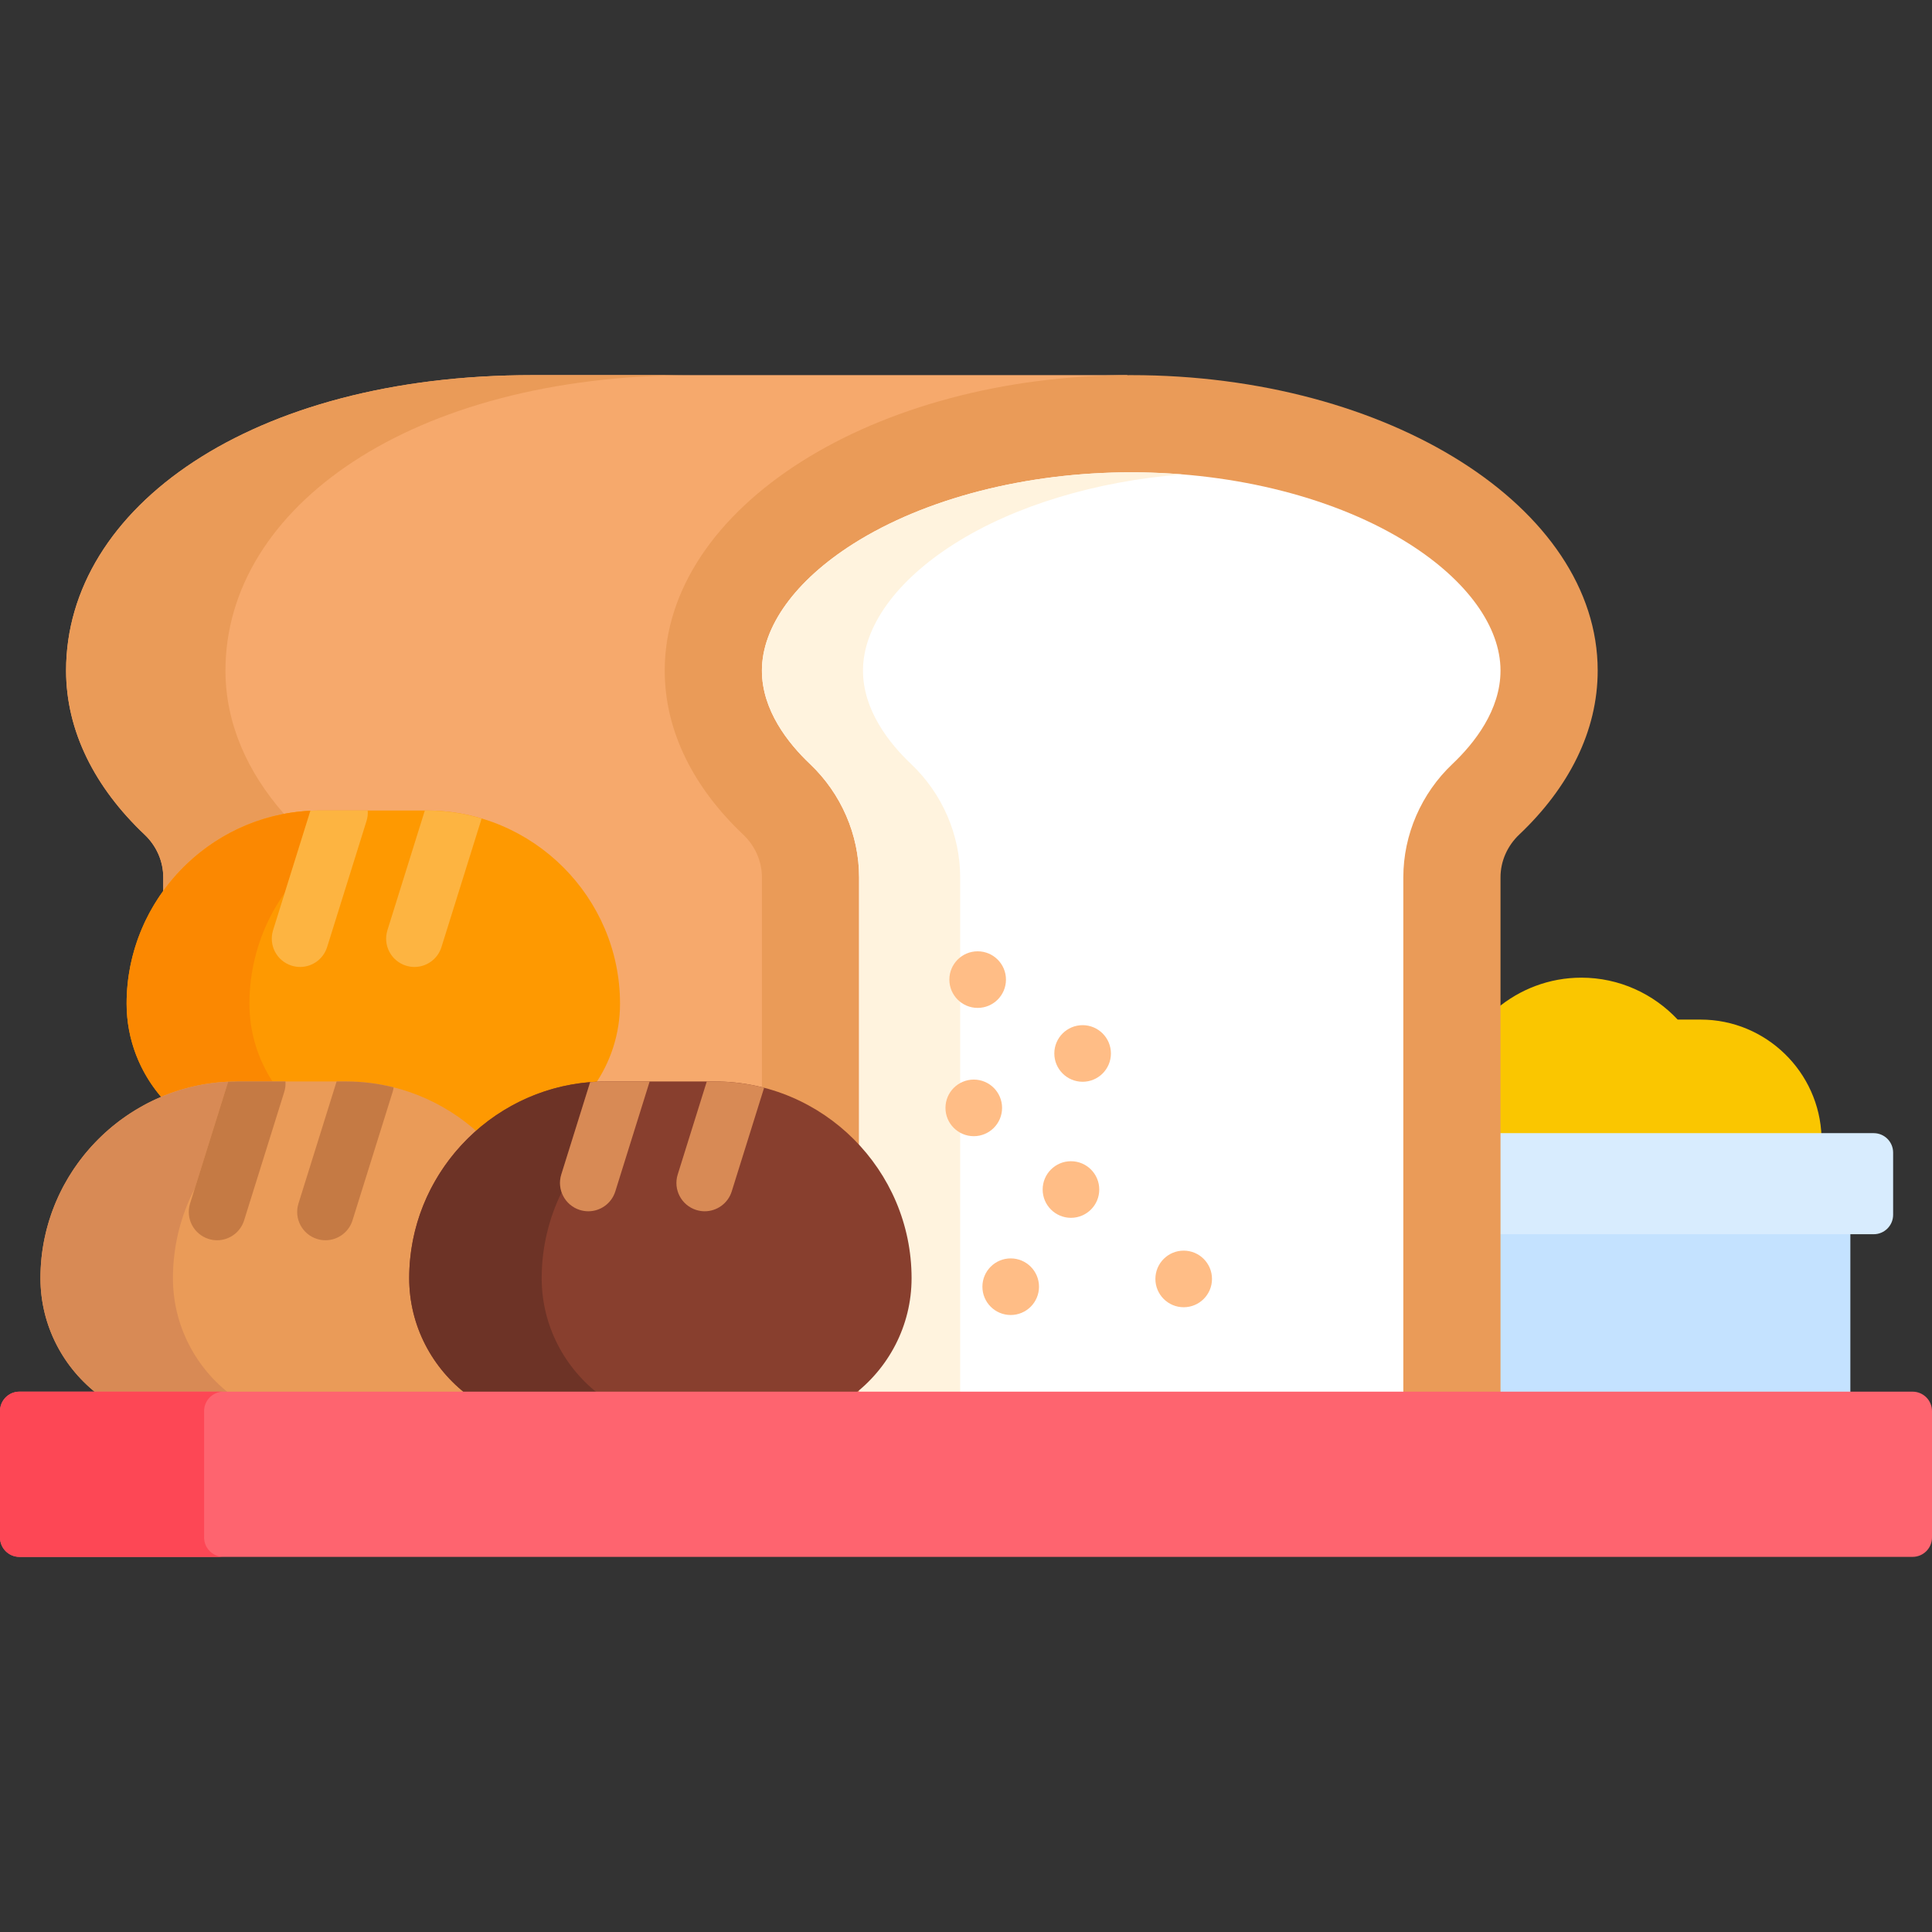 <svg id="Capa_1" enable-background="new 0 0 512 512" height="512" viewBox="0 0 512 512" width="512" xmlns="http://www.w3.org/2000/svg"><rect x="0" y="0" width="512" height="512" fill="#333333" stroke="none"/><g><g><g><path d="m419.079 259.091c-8.518 0-16.34 3.093-22.429 8.197v34.011h86.071c-.508-17.19-14.715-31.098-32.023-31.098h-6.095c-6.403-6.825-15.485-11.11-25.524-11.11z" fill="#fac600"/></g><path d="m396.65 326.082h93.716v43.723h-93.716z" fill="#c4e2ff"/><path d="m496.547 300.298h-99.897v26.785h99.897c2.845 0 5.151-2.306 5.151-5.151v-16.483c0-2.845-2.306-5.151-5.151-5.151z" fill="#d8ecfe"/><path d="m38.307 221.172c3.126 2.96 4.96 7.031 4.96 11.336v137.297h255.485v-270.393h-157.617c-74.516 0-123.622 35.053-123.622 78.294 0 16.083 7.662 31.031 20.794 43.466z" fill="#f6a96c"/><g><path d="m38.307 221.172c3.126 2.96 4.96 7.031 4.96 11.336v3.592c7.549-10.43 18.915-17.93 32.008-20.407-9.881-11.251-15.526-24.198-15.526-37.986 0-43.24 49.105-78.294 123.622-78.294h-42.237c-74.516 0-123.622 35.053-123.622 78.294.001 16.083 7.663 31.03 20.795 43.465z" fill="#ea9b58"/></g><path d="m196.955 221.172c3.126 2.96 4.96 7.031 4.96 11.336v137.297h195.735v-137.297c0-4.305 1.834-8.376 4.96-11.336 13.132-12.435 20.794-27.383 20.794-43.466 0-43.24-55.347-78.294-123.622-78.294s-123.622 35.053-123.622 78.294c.001 16.083 7.663 31.031 20.795 43.466z" fill="#ea9b58"/><path d="m214.663 202.471c8.266 7.826 13.007 18.774 13.007 30.037v137.297h144.225v-137.297c0-11.264 4.741-22.211 13.009-30.038 5.814-5.505 12.746-14.271 12.746-24.763 0-11.603-8.833-23.85-24.233-33.605-19-12.033-45.839-18.935-73.634-18.935s-54.634 6.901-73.634 18.935c-15.401 9.755-24.233 22.002-24.233 33.605-.001 10.491 6.932 19.258 12.747 24.764z" fill="#fff"/><path d="m214.663 202.471c8.266 7.826 13.007 18.774 13.007 30.037v137.297h26.785v-137.297c0-11.264-4.741-22.211-13.007-30.037-5.815-5.506-12.747-14.273-12.747-24.765 0-11.603 8.833-23.85 24.233-33.605 15.923-10.085 37.358-16.546 60.241-18.38-4.421-.354-8.891-.554-13.392-.554-27.795 0-54.634 6.901-73.634 18.935-15.401 9.755-24.233 22.002-24.233 33.605-.001 10.491 6.932 19.258 12.747 24.764z" fill="#fff3de"/><g><circle cx="283.815" cy="315.235" fill="#ffbd86" r="7.5"/></g><g><circle cx="258.06" cy="293.602" fill="#ffbd86" r="7.5"/></g><g><circle cx="267.847" cy="340.99" fill="#ffbd86" r="7.5"/></g><g><circle cx="313.69" cy="338.93" fill="#ffbd86" r="7.5"/></g><g><circle cx="286.905" cy="279.179" fill="#ffbd86" r="7.5"/></g><g><circle cx="259.091" cy="259.606" fill="#ffbd86" r="7.5"/></g><g><path d="m62.851 287.603h28.876c12.399 0 24.388 4.558 33.758 12.834l.662.584.662-.585c8.584-7.583 19.371-12.032 30.66-12.726 4.306-6.175 6.844-13.662 6.844-21.718 0-28.16-23.04-51.199-51.199-51.199h-28.361c-28.16 0-51.199 23.04-51.199 51.199 0 9.769 3.725 18.708 9.821 25.474 6.007-2.484 12.582-3.863 19.476-3.863z" fill="#fe9901"/><path d="m62.851 286.602h9.353c-3.852-5.954-6.103-13.03-6.103-20.61 0-10.93 3.48-21.081 9.375-29.418l6.787-21.718c-27.015 1.31-48.71 23.811-48.71 51.136 0 9.398 3.452 18.023 9.141 24.69 6.21-2.625 13.022-4.08 20.157-4.08z" fill="#fb8801"/><g fill="#fdb441"><path d="m77.292 255.91c.745.233 1.499.344 2.24.344 3.193 0 6.153-2.056 7.156-5.265l10.449-33.437c.288-.92.382-1.853.318-2.76h-12.702c-.835 0-1.664.023-2.49.063l-9.894 31.658c-1.234 3.956.969 8.162 4.923 9.397z"/><path d="m127.604 216.907c-4.6-1.368-9.461-2.114-14.49-2.114h-.53l-9.913 31.722c-1.235 3.954.968 8.16 4.922 9.396.745.233 1.498.344 2.239.344 3.193 0 6.153-2.056 7.156-5.265l10.449-33.437c.068-.215.12-.43.167-.646z"/></g></g><g><path d="m109.867 338.731c0-15.166 6.567-28.871 16.994-38.419-9.285-8.502-21.63-13.709-35.134-13.709h-28.876c-28.671 0-52.128 23.458-52.128 52.129 0 12.671 6.151 23.975 15.615 31.074h99.144c-9.464-7.1-15.615-18.404-15.615-31.075z" fill="#ea9b58"/><path d="m26.338 369.805h35.107c-9.464-7.099-15.615-18.403-15.615-31.074 0-8.567 2.098-16.666 5.801-23.815l8.829-28.253c-27.571 1.261-49.737 24.199-49.737 52.067 0 12.672 6.151 23.976 15.615 31.075z" fill="#d88a55"/><g fill="#c57a44"><path d="m55.294 328.336c.745.233 1.499.344 2.24.344 3.193 0 6.153-2.056 7.156-5.265l10.639-34.043c.289-.924.383-1.86.317-2.77h-12.795c-.802 0-1.598.025-2.391.061l-10.087 32.277c-1.235 3.955.968 8.161 4.921 9.396z"/><path d="m91.727 286.602h-2.524l-10.106 32.338c-1.235 3.954.968 8.16 4.922 9.396.745.233 1.498.344 2.239.344 3.193 0 6.153-2.056 7.156-5.265l10.638-34.043c.126-.403.207-.809.263-1.214-4.035-1.011-8.25-1.556-12.588-1.556z"/></g></g><g><path d="m124.059 369.805h101.903c9.464-7.099 15.615-18.403 15.615-31.074 0-28.671-23.458-52.129-52.128-52.129h-28.876c-28.671 0-52.128 23.458-52.128 52.129 0 12.671 6.151 23.975 15.614 31.074z" fill="#883f2e"/><path d="m124.06 369.805h35.107c-9.464-7.099-15.615-18.403-15.615-31.074 0-8.151 1.908-15.872 5.281-22.76-.515-1.47-.587-3.109-.087-4.71l7.648-24.475c-26.735 2.148-47.95 24.682-47.95 51.945.001 12.671 6.152 23.975 15.616 31.074z" fill="#6d3326"/><g fill="#d88a55"><path d="m153.667 320.656c.745.233 1.499.344 2.24.344 3.193 0 6.153-2.056 7.156-5.265l9.104-29.133h-11.595c-1.408 0-2.798.073-4.178.184l-7.649 24.475c-1.234 3.954.969 8.16 4.922 9.395z"/><path d="m189.449 286.602h-2.145l-7.706 24.658c-1.235 3.954.968 8.16 4.921 9.396.745.233 1.499.344 2.24.344 3.193 0 6.153-2.056 7.156-5.265l8.584-27.467c-4.175-1.086-8.548-1.666-13.05-1.666z"/></g></g></g><path d="m5.151 412.588h501.698c2.845 0 5.151-2.306 5.151-5.151v-33.481c0-2.845-2.306-5.151-5.151-5.151h-501.698c-2.845 0-5.151 2.306-5.151 5.151v33.481c0 2.844 2.306 5.151 5.151 5.151z" fill="#fe646f"/><path d="m54.085 407.437v-33.481c0-2.845 2.306-5.151 5.151-5.151h-54.085c-2.845 0-5.151 2.306-5.151 5.151v33.481c0 2.845 2.306 5.151 5.151 5.151h54.085c-2.845 0-5.151-2.307-5.151-5.151z" fill="#fd4755"/></g></svg>
